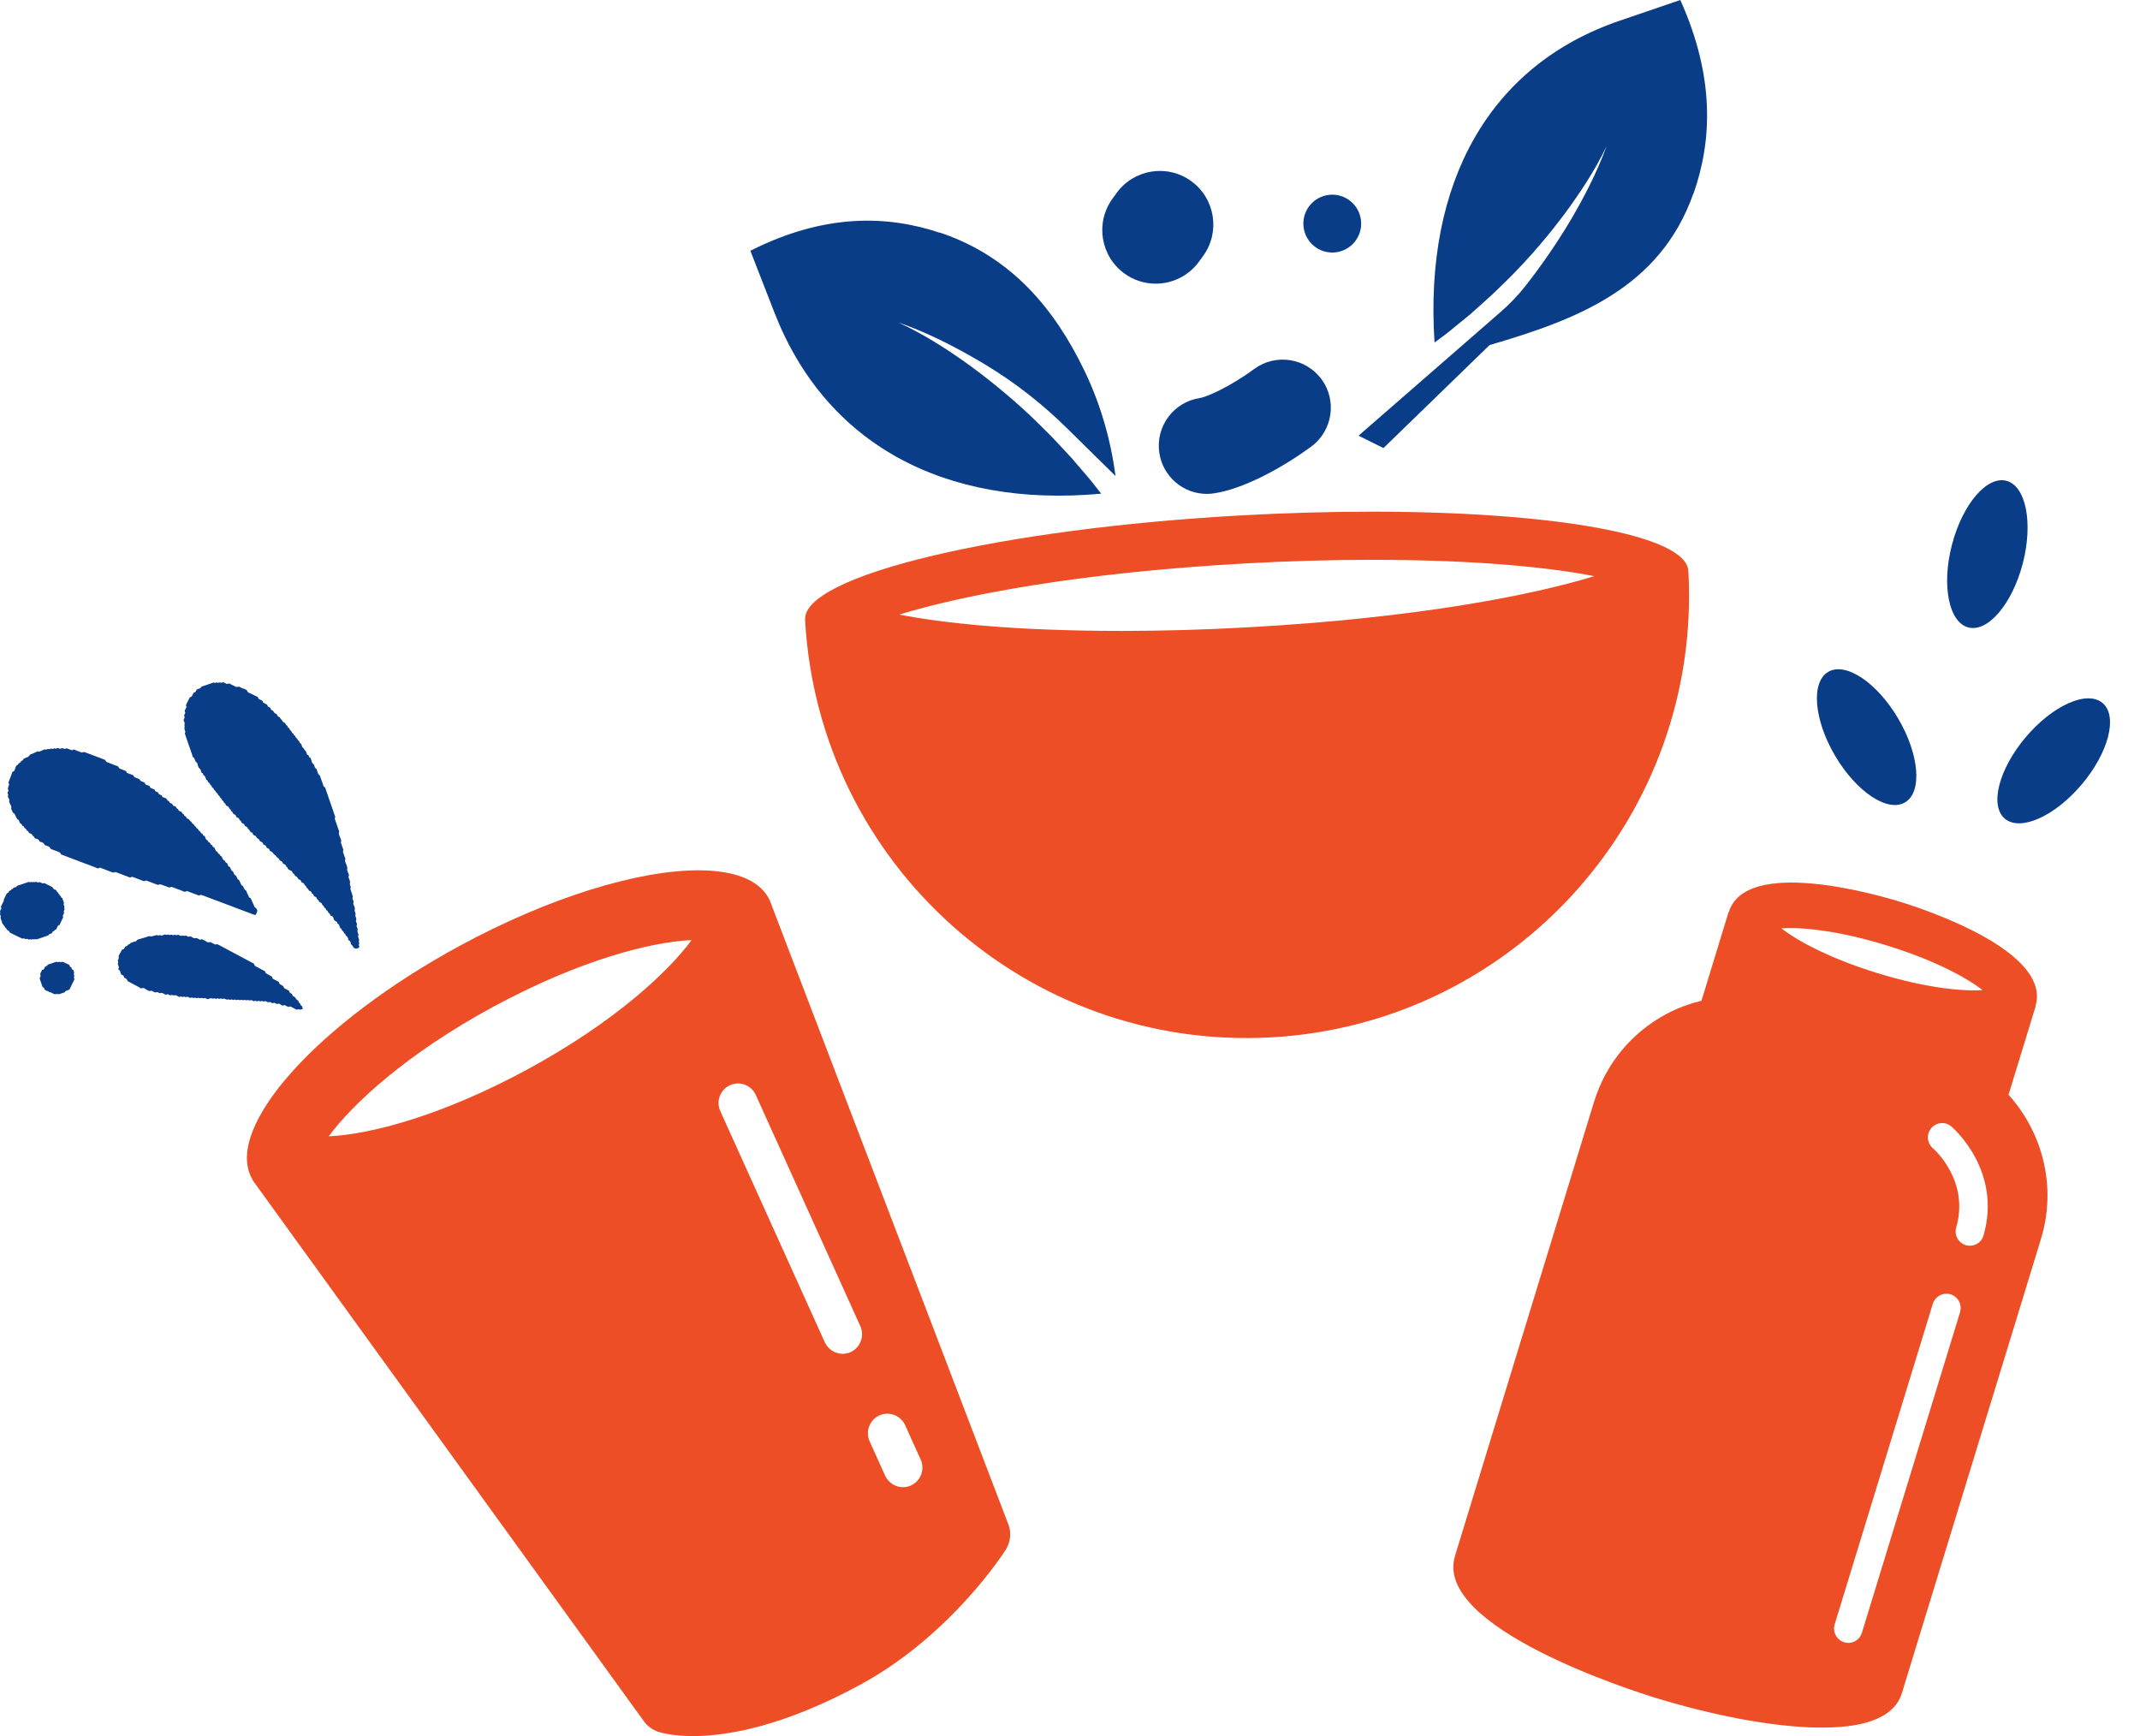 <svg width="143" height="116" viewBox="0 0 143 116" fill="none" xmlns="http://www.w3.org/2000/svg">
<g id="Group 62">
<path id="Vector" d="M112.82 38.153C112.688 35.74 103.776 34.19 91.65 34.19V37.407C98.903 37.407 103.643 37.939 106.532 38.499C102.316 39.798 94.525 41.303 83.43 41.915C80.548 42.078 77.703 42.159 74.975 42.159C67.722 42.159 62.975 41.628 60.093 41.067C64.309 39.768 72.108 38.263 83.195 37.651C86.077 37.489 88.922 37.407 91.65 37.407V34.19C88.915 34.19 86.01 34.272 83.018 34.434C66.72 35.334 53.635 38.462 53.797 41.414C54.697 57.727 68.644 70.225 84.942 69.318C101.24 68.418 113.727 54.458 112.82 38.145V38.153Z" fill="#EE4E25"/>
<path id="Vector_2" d="M62.82 15.56C59.267 14.365 55.065 14.269 50.141 16.756L51.741 20.866C55.146 29.631 63.063 33.954 73.582 32.988C73.228 32.523 72.867 32.066 72.484 31.63L71.607 30.605L70.693 29.623C70.391 29.291 70.081 28.974 69.757 28.664C69.439 28.354 69.123 28.03 68.798 27.727C67.493 26.51 66.115 25.373 64.67 24.326C63.218 23.285 61.7 22.319 60.041 21.552C61.81 22.164 63.439 22.983 65.009 23.876C65.304 24.046 65.599 24.215 65.886 24.392C67.862 25.587 69.683 27.019 71.327 28.642L74.541 31.807C74.224 29.38 73.538 27.004 72.477 24.798C70.479 20.637 67.582 17.147 62.82 15.546V15.56Z" fill="#0A3D88"/>
<path id="Vector_3" d="M80.644 33.003C79.074 33.003 77.703 31.852 77.467 30.251C77.209 28.494 78.425 26.857 80.18 26.598C80.607 26.532 82.155 25.875 83.814 24.651C85.244 23.603 87.256 23.913 88.31 25.344C89.357 26.775 89.047 28.79 87.617 29.845C85.834 31.151 83.187 32.663 81.116 32.966C80.954 32.988 80.799 33.003 80.644 33.003Z" fill="#0A3D88"/>
<path id="Vector_4" d="M77.224 18.955C76.501 18.955 75.764 18.733 75.138 18.276C73.538 17.118 73.177 14.882 74.334 13.281L74.607 12.905C75.764 11.304 77.998 10.942 79.597 12.1C81.197 13.259 81.558 15.494 80.401 17.095L80.128 17.472C79.428 18.438 78.337 18.955 77.231 18.955H77.224Z" fill="#0A3D88"/>
<path id="Vector_5" d="M113.159 12.949C114.412 9.407 114.597 5.143 112.282 0L108.22 1.387C99.567 4.346 95.151 12.145 95.859 22.887C96.316 22.555 96.78 22.216 97.208 21.847L98.232 21.013L99.213 20.135C99.544 19.847 99.861 19.545 100.171 19.242C100.481 18.933 100.805 18.637 101.107 18.32C102.331 17.066 103.473 15.73 104.527 14.321C105.574 12.905 106.562 11.421 107.351 9.776C106.709 11.532 105.869 13.148 104.962 14.697C104.041 16.239 103.031 17.708 101.94 19.102C101.94 19.102 101.94 19.102 101.933 19.11C101.431 19.751 100.864 20.334 100.252 20.866L90.78 29.114L92.446 29.941L99.537 23.057C105.39 21.352 110.926 19.242 113.152 12.941L113.159 12.949Z" fill="#0A3D88"/>
<path id="Vector_6" d="M89.025 16.874C90.092 16.874 90.957 16.009 90.957 14.941C90.957 13.873 90.092 13.008 89.025 13.008C87.959 13.008 87.094 13.873 87.094 14.941C87.094 16.009 87.959 16.874 89.025 16.874Z" fill="#0A3D88"/>
<g id="Group">
<path id="Vector_7" d="M5.301 57.557C5.648 57.69 5.994 57.823 6.34 57.948C6.436 57.985 6.54 58.074 6.657 57.985C6.672 57.97 6.716 57.985 6.746 58C6.879 58.051 7.019 58.103 7.151 58.155C7.24 58.192 7.336 58.221 7.424 58.258C7.513 58.295 7.601 58.339 7.697 58.273C7.712 58.258 7.756 58.28 7.785 58.295C8.073 58.406 8.36 58.509 8.64 58.62C8.692 58.642 8.736 58.634 8.773 58.605C8.803 58.583 8.832 58.583 8.862 58.597C9.105 58.686 9.341 58.775 9.584 58.87C9.636 58.893 9.68 58.87 9.717 58.848C9.746 58.826 9.776 58.834 9.805 58.848C10.041 58.944 10.284 59.033 10.527 59.121C10.542 59.121 10.564 59.144 10.572 59.136C10.682 59.055 10.785 59.114 10.889 59.151C10.992 59.195 11.102 59.232 11.206 59.269C11.279 59.298 11.353 59.328 11.427 59.269C11.449 59.247 11.486 59.269 11.515 59.276C11.707 59.35 11.906 59.431 12.105 59.498C12.216 59.535 12.326 59.645 12.466 59.549C12.488 59.535 12.525 59.549 12.555 59.564C12.643 59.594 12.739 59.63 12.827 59.667C12.931 59.704 13.041 59.748 13.144 59.785C13.233 59.822 13.321 59.867 13.41 59.793C13.454 59.807 13.498 59.815 13.542 59.83C14.626 60.236 15.71 60.649 16.793 61.054C16.867 61.084 16.941 61.114 17.022 61.136C17.044 61.136 17.088 61.121 17.103 61.106C17.14 61.032 17.162 60.959 17.191 60.885C17.213 60.833 17.14 60.693 17.073 60.649C17.058 60.641 17.036 60.641 17.029 60.634C16.992 60.56 16.963 60.486 16.926 60.413C16.889 60.324 16.845 60.236 16.808 60.147C16.778 60.073 16.764 59.992 16.66 59.977C16.616 59.889 16.579 59.807 16.535 59.719C16.498 59.645 16.469 59.571 16.439 59.498C16.307 59.446 16.285 59.306 16.233 59.203C16.145 59.188 16.115 59.114 16.085 59.04C16.056 58.966 16.019 58.893 15.982 58.819C15.953 58.767 15.872 58.767 15.85 58.693C15.835 58.634 15.798 58.575 15.776 58.516C15.629 58.472 15.629 58.325 15.562 58.221C15.429 58.192 15.429 58.051 15.378 57.963C15.348 57.911 15.267 57.911 15.245 57.845C15.23 57.786 15.194 57.727 15.164 57.668C15.083 57.646 15.039 57.579 15.017 57.505C14.95 57.491 14.906 57.454 14.884 57.388C14.862 57.328 14.825 57.277 14.796 57.218C14.7 57.21 14.707 57.085 14.641 57.063C14.537 57.033 14.552 56.886 14.442 56.878C14.405 56.812 14.361 56.738 14.338 56.664C14.316 56.605 14.257 56.613 14.228 56.583C14.198 56.554 14.184 56.502 14.162 56.458C14.044 56.458 14.066 56.303 13.963 56.281C13.889 56.259 13.903 56.141 13.808 56.118C13.764 56.111 13.756 56.045 13.734 56C13.697 55.934 13.69 55.845 13.587 55.831C13.565 55.786 13.542 55.742 13.52 55.705C13.454 55.691 13.417 55.646 13.388 55.587C13.358 55.521 13.255 55.513 13.24 55.417C13.225 55.358 13.122 55.373 13.115 55.292C13.107 55.218 13.004 55.218 12.989 55.167C12.967 55.049 12.798 55.041 12.798 54.916C12.761 54.886 12.709 54.886 12.687 54.842C12.636 54.746 12.636 54.754 12.562 54.717C12.496 54.687 12.488 54.694 12.437 54.591C12.407 54.532 12.319 54.547 12.304 54.473C12.297 54.429 12.26 54.392 12.216 54.377C12.193 54.37 12.171 54.333 12.164 54.311C12.142 54.259 12.112 54.23 12.061 54.222C11.972 54.208 11.921 54.148 11.899 54.067C11.817 54.038 11.773 53.979 11.751 53.905C11.707 53.89 11.663 53.868 11.618 53.853C11.582 53.846 11.567 53.824 11.552 53.794C11.501 53.698 11.501 53.706 11.419 53.676C11.353 53.654 11.353 53.654 11.294 53.551C11.265 53.507 11.206 53.507 11.184 53.47C11.147 53.396 11.11 53.337 11.021 53.315C10.933 53.293 10.83 53.27 10.808 53.152C10.763 53.13 10.726 53.108 10.682 53.093C10.631 53.079 10.601 53.049 10.586 52.997C10.572 52.946 10.527 52.924 10.483 52.916C10.417 52.894 10.365 52.872 10.343 52.798C10.343 52.783 10.336 52.761 10.321 52.754C10.203 52.688 10.034 52.702 9.989 52.518C9.93 52.496 9.871 52.466 9.805 52.452C9.739 52.437 9.694 52.392 9.68 52.326C9.672 52.297 9.643 52.282 9.606 52.267C9.532 52.237 9.459 52.208 9.385 52.178C9.333 52.009 9.164 52.023 9.046 51.957C9.016 51.942 8.979 51.935 8.972 51.913C8.913 51.751 8.744 51.758 8.626 51.699C8.581 51.677 8.537 51.662 8.493 51.647C8.478 51.647 8.463 51.625 8.463 51.618C8.441 51.5 8.331 51.492 8.25 51.455C8.161 51.419 8.058 51.396 7.984 51.345C7.925 51.308 7.925 51.205 7.83 51.182C7.748 51.168 7.682 51.131 7.601 51.101L7.372 51.013L7.144 50.924C7.144 50.924 7.114 50.917 7.1 50.909C7.092 50.902 7.085 50.88 7.078 50.865C7.056 50.828 7.048 50.784 6.989 50.762C6.554 50.599 6.119 50.437 5.684 50.267C5.618 50.245 5.566 50.245 5.508 50.275C5.493 50.282 5.478 50.29 5.463 50.282C5.36 50.245 5.257 50.201 5.146 50.164C5.043 50.135 4.947 50.039 4.837 50.127C4.829 50.135 4.807 50.135 4.793 50.127C4.734 50.105 4.675 50.083 4.608 50.061C4.52 50.024 4.431 49.972 4.343 50.046C4.299 50.031 4.247 50.024 4.21 50.009C4.159 49.987 4.114 49.995 4.077 50.017C4.026 50.046 3.989 50.024 3.945 50.017C3.901 50.002 3.856 49.965 3.812 49.995C3.753 50.031 3.694 50.039 3.635 50.002C3.628 50.002 3.606 50.009 3.591 50.017C3.532 50.061 3.473 50.031 3.414 50.024C3.355 50.024 3.311 50.083 3.237 50.053C3.171 50.024 3.127 50.098 3.06 50.09C3.031 50.09 2.994 50.068 2.972 50.076C2.898 50.105 2.824 50.142 2.751 50.172C2.677 50.201 2.611 50.253 2.529 50.201C2.456 50.231 2.382 50.267 2.308 50.297C2.235 50.327 2.161 50.378 2.087 50.393C1.962 50.415 1.955 50.563 1.837 50.592C1.748 50.614 1.66 50.666 1.571 50.71C1.542 50.791 1.483 50.836 1.409 50.858C1.394 50.954 1.313 50.968 1.247 51.013C1.225 51.028 1.225 51.087 1.21 51.094C1.099 51.123 1.063 51.205 1.033 51.3C1.011 51.359 0.989 51.419 0.967 51.485C0.945 51.551 0.849 51.537 0.827 51.596C0.738 51.817 0.657 52.046 0.569 52.274C0.554 52.326 0.606 52.363 0.606 52.407C0.598 52.481 0.569 52.562 0.539 52.636C0.517 52.688 0.524 52.732 0.547 52.769C0.569 52.798 0.569 52.828 0.554 52.857C0.51 52.946 0.488 53.034 0.554 53.123C0.488 53.226 0.554 53.307 0.606 53.389C0.65 53.477 0.583 53.573 0.642 53.661C0.694 53.735 0.723 53.839 0.768 53.92C0.701 54.06 0.819 54.156 0.849 54.274C0.871 54.348 0.959 54.333 0.981 54.392C1.004 54.451 1.033 54.51 1.063 54.569C1.092 54.628 1.122 54.68 1.151 54.739C1.291 54.768 1.276 54.916 1.335 54.997C1.343 55.012 1.357 55.019 1.372 55.026C1.468 55.041 1.446 55.167 1.527 55.189C1.564 55.196 1.586 55.211 1.601 55.248C1.623 55.314 1.66 55.358 1.726 55.373C1.748 55.417 1.77 55.462 1.792 55.499C1.866 55.513 1.903 55.558 1.918 55.624C1.918 55.639 1.932 55.654 1.947 55.661C2.006 55.691 2.072 55.698 2.117 55.742C2.161 55.779 2.161 55.853 2.235 55.875C2.294 55.897 2.279 55.993 2.345 56.015C2.404 56.037 2.463 56.067 2.522 56.081C2.574 56.096 2.603 56.133 2.618 56.178C2.625 56.214 2.647 56.236 2.677 56.244C2.751 56.273 2.839 56.288 2.898 56.332C2.957 56.377 2.957 56.473 3.053 56.495C3.112 56.502 3.171 56.539 3.237 56.561C3.296 56.583 3.296 56.583 3.37 56.687C3.392 56.716 3.407 56.731 3.436 56.746C3.591 56.797 3.738 56.856 3.886 56.915C3.96 56.945 4.041 56.967 4.055 57.056C4.055 57.07 4.07 57.085 4.085 57.092C4.114 57.107 4.144 57.114 4.173 57.129C4.564 57.277 4.955 57.424 5.345 57.572L5.301 57.557Z" fill="#0A3D88"/>
<path id="Vector_8" d="M16.262 46.025C16.1 45.951 16.034 45.9 15.96 45.885C15.894 45.87 15.82 45.937 15.739 45.885C15.673 45.841 15.599 45.811 15.525 45.774C15.466 45.745 15.407 45.722 15.356 45.686C15.304 45.656 15.26 45.678 15.223 45.693C15.186 45.708 15.164 45.708 15.135 45.693C15.083 45.663 15.017 45.641 14.965 45.605C14.935 45.582 14.906 45.582 14.877 45.605C14.818 45.641 14.759 45.605 14.7 45.605C14.641 45.605 14.589 45.649 14.523 45.612C14.456 45.575 14.375 45.671 14.302 45.612C14.287 45.597 14.243 45.612 14.213 45.627C13.97 45.708 13.727 45.796 13.483 45.877C13.417 45.9 13.424 45.988 13.351 46.003C13.292 46.01 13.225 46.04 13.166 46.062C13.144 46.077 13.122 46.106 13.115 46.136C13.085 46.187 13.071 46.254 12.997 46.269C12.982 46.269 12.96 46.269 12.953 46.283C12.857 46.379 12.871 46.571 12.687 46.593C12.599 46.763 12.51 46.933 12.429 47.11C12.407 47.161 12.488 47.22 12.444 47.287C12.407 47.338 12.392 47.405 12.355 47.456C12.319 47.508 12.355 47.552 12.37 47.589C12.385 47.619 12.378 47.648 12.363 47.678C12.319 47.744 12.282 47.818 12.333 47.899C12.348 47.929 12.333 47.958 12.319 47.988C12.274 48.054 12.252 48.128 12.297 48.209C12.319 48.253 12.348 48.305 12.341 48.342C12.326 48.423 12.311 48.489 12.348 48.563C12.304 48.637 12.319 48.711 12.348 48.785C12.348 48.799 12.355 48.814 12.363 48.829C12.37 48.843 12.378 48.858 12.378 48.873C12.378 48.888 12.392 48.903 12.385 48.917C12.385 48.932 12.37 48.947 12.363 48.962C12.363 48.976 12.348 48.991 12.348 49.006C12.348 49.021 12.355 49.035 12.363 49.05C12.518 49.508 12.672 49.965 12.835 50.415C12.864 50.496 12.857 50.614 12.975 50.644C13.012 50.732 13.041 50.821 13.078 50.909C13.233 50.961 13.188 51.123 13.255 51.227C13.255 51.315 13.351 51.345 13.387 51.404C13.424 51.47 13.439 51.551 13.469 51.633C13.469 51.647 13.498 51.655 13.513 51.655C13.55 51.662 13.564 51.684 13.572 51.721C13.572 51.751 13.587 51.802 13.609 51.81C13.704 51.839 13.712 51.92 13.741 51.994C13.764 52.053 13.771 52.112 13.845 52.142C13.889 52.164 13.881 52.223 13.911 52.26C13.933 52.297 13.992 52.311 14.007 52.348C14.036 52.407 14.051 52.466 14.125 52.488C14.139 52.533 14.162 52.577 14.176 52.621C14.272 52.643 14.287 52.724 14.316 52.798C14.383 52.82 14.412 52.872 14.434 52.931C14.449 52.99 14.545 52.99 14.552 53.064C14.552 53.138 14.633 53.152 14.67 53.197C14.67 53.322 14.84 53.337 14.832 53.47C14.913 53.499 14.95 53.566 14.965 53.647C15.031 53.669 15.076 53.713 15.083 53.779C15.083 53.816 15.112 53.831 15.149 53.846C15.252 53.868 15.297 53.949 15.334 54.045C15.407 54.067 15.422 54.126 15.444 54.185C15.459 54.222 15.533 54.237 15.54 54.274C15.562 54.362 15.614 54.407 15.695 54.436C15.746 54.451 15.768 54.495 15.776 54.539C15.776 54.576 15.798 54.599 15.828 54.613C15.923 54.65 15.997 54.694 16.012 54.805C16.078 54.827 16.122 54.871 16.13 54.938C16.13 54.975 16.159 54.99 16.189 55.004C16.262 55.034 16.336 55.063 16.351 55.159C16.351 55.174 16.366 55.189 16.373 55.196C16.432 55.24 16.535 55.24 16.55 55.336C16.565 55.41 16.653 55.417 16.668 55.469C16.697 55.558 16.741 55.602 16.823 55.632C16.852 55.639 16.882 55.668 16.889 55.691C16.904 55.786 16.97 55.823 17.051 55.845C17.088 55.86 17.103 55.875 17.117 55.904C17.169 56.008 17.169 56.008 17.235 56.037C17.302 56.074 17.309 56.074 17.353 56.17C17.368 56.2 17.383 56.222 17.42 56.236C17.493 56.266 17.567 56.295 17.582 56.391C17.582 56.421 17.611 56.443 17.648 56.45C17.729 56.48 17.788 56.524 17.803 56.613C17.803 56.627 17.818 56.642 17.832 56.65C17.862 56.664 17.892 56.687 17.921 56.694C18.017 56.716 17.995 56.827 18.061 56.871C18.113 56.908 18.179 56.915 18.216 56.967C18.297 57.092 18.297 57.085 18.371 57.129C18.385 57.137 18.4 57.144 18.415 57.151C18.422 57.159 18.43 57.181 18.437 57.188C18.476 57.257 18.516 57.301 18.555 57.321C18.621 57.358 18.629 57.358 18.673 57.454C18.688 57.483 18.702 57.505 18.739 57.52C18.813 57.55 18.887 57.579 18.901 57.675C18.901 57.69 18.916 57.705 18.924 57.712C18.975 57.742 19.049 57.764 19.086 57.808C19.122 57.852 19.122 57.926 19.189 57.956C19.233 57.978 19.226 58.044 19.255 58.074C19.299 58.118 19.358 58.147 19.417 58.17C19.506 58.199 19.535 58.258 19.565 58.339C19.579 58.376 19.646 58.376 19.668 58.428C19.712 58.531 19.72 58.531 19.786 58.561C19.852 58.597 19.86 58.597 19.904 58.693C19.919 58.723 19.933 58.745 19.97 58.76C20.044 58.789 20.118 58.819 20.132 58.915C20.132 58.929 20.147 58.944 20.154 58.952C20.236 58.996 20.339 59.011 20.354 59.136C20.413 59.188 20.479 59.225 20.486 59.313C20.552 59.357 20.604 59.409 20.626 59.49C20.626 59.512 20.678 59.52 20.707 59.535C20.737 59.549 20.774 59.557 20.788 59.579C20.818 59.616 20.818 59.675 20.847 59.704C20.877 59.741 20.936 59.734 20.951 59.793C20.958 59.837 20.973 59.889 21.024 59.903C21.054 59.911 21.083 59.933 21.113 59.948C21.142 59.962 21.164 59.985 21.164 60.022C21.179 60.125 21.312 60.139 21.319 60.243C21.319 60.265 21.363 60.28 21.386 60.294C21.415 60.309 21.445 60.324 21.474 60.339C21.533 60.376 21.503 60.464 21.57 60.494C21.643 60.523 21.636 60.597 21.673 60.641C21.717 60.685 21.776 60.708 21.791 60.774C21.791 60.789 21.798 60.818 21.806 60.818C21.901 60.84 21.909 60.929 21.946 60.995C22.019 61.017 22.049 61.069 22.064 61.136C22.064 61.165 22.093 61.187 22.13 61.195C22.241 61.217 22.277 61.305 22.299 61.401C22.314 61.49 22.373 61.534 22.454 61.563C22.484 61.571 22.513 61.6 22.521 61.623C22.543 61.689 22.565 61.741 22.639 61.763C22.653 61.807 22.675 61.851 22.69 61.895C22.705 61.94 22.727 61.984 22.742 62.028C22.838 62.043 22.838 62.146 22.882 62.205C22.978 62.22 22.956 62.346 23.022 62.375C23.088 62.412 23.088 62.478 23.125 62.523C23.184 62.574 23.236 62.626 23.258 62.707C23.273 62.781 23.295 62.87 23.39 62.884C23.405 62.928 23.435 62.973 23.435 63.024C23.435 63.15 23.604 63.172 23.604 63.297C23.663 63.364 23.781 63.408 23.855 63.379C23.884 63.371 23.914 63.356 23.943 63.349C23.98 63.334 24.032 63.261 24.01 63.238C23.929 63.135 24.054 63.017 23.973 62.921C23.98 62.877 24.002 62.833 23.995 62.788C23.98 62.685 23.884 62.589 23.958 62.471C23.936 62.353 23.84 62.242 23.907 62.109C23.884 62.05 23.87 61.984 23.84 61.925C23.803 61.859 23.862 61.807 23.855 61.748C23.833 61.645 23.737 61.549 23.818 61.431C23.789 61.342 23.767 61.246 23.737 61.158C23.803 61.062 23.722 60.981 23.707 60.885C23.707 60.87 23.685 60.848 23.693 60.84C23.752 60.693 23.671 60.56 23.619 60.435C23.582 60.339 23.663 60.258 23.604 60.162C23.567 60.103 23.523 60.022 23.575 59.94C23.575 59.933 23.582 59.911 23.575 59.896C23.553 59.837 23.531 59.778 23.516 59.712C23.479 59.608 23.45 59.498 23.413 59.394C23.486 59.276 23.383 59.188 23.376 59.077C23.376 59.003 23.413 58.929 23.376 58.856C23.339 58.782 23.331 58.701 23.295 58.627C23.258 58.561 23.354 58.516 23.309 58.45C23.287 58.413 23.28 58.361 23.258 58.317C23.236 58.258 23.214 58.199 23.192 58.133C23.258 57.911 23.103 57.742 23.059 57.542C23.044 57.469 23.11 57.395 23.059 57.314C23.022 57.262 23.015 57.196 22.992 57.137C22.963 57.063 22.941 56.982 22.911 56.908C22.992 56.79 22.904 56.694 22.875 56.591C22.852 56.495 22.816 56.406 22.779 56.318C22.845 56.111 22.698 55.956 22.661 55.772C22.602 55.683 22.698 55.595 22.646 55.499C22.602 55.417 22.58 55.322 22.55 55.226C22.521 55.152 22.499 55.071 22.469 54.997C22.44 54.908 22.403 54.812 22.373 54.724C22.373 54.709 22.373 54.694 22.373 54.68C22.373 54.65 22.395 54.621 22.403 54.591C22.403 54.576 22.395 54.562 22.388 54.547C22.182 53.942 21.968 53.33 21.761 52.724C21.761 52.71 21.747 52.695 21.747 52.68C21.747 52.592 21.629 52.592 21.607 52.503C21.592 52.422 21.555 52.348 21.533 52.274C21.503 52.201 21.481 52.119 21.452 52.046C21.422 51.972 21.4 51.891 21.371 51.817C21.209 51.714 21.216 51.514 21.142 51.367C21.01 51.323 21.032 51.19 20.973 51.094C20.936 51.028 20.847 51.005 20.84 50.917C20.833 50.858 20.796 50.799 20.781 50.732C20.766 50.666 20.737 50.614 20.663 50.599C20.648 50.555 20.634 50.511 20.611 50.467C20.611 50.452 20.582 50.452 20.567 50.445C20.552 50.445 20.53 50.43 20.523 50.422C20.508 50.393 20.501 50.363 20.486 50.334C20.457 50.267 20.457 50.186 20.376 50.135C20.331 50.105 20.324 50.017 20.272 49.987C20.206 49.95 20.191 49.891 20.169 49.832C20.14 49.758 20.132 49.67 20.037 49.648C20.022 49.603 20 49.559 19.985 49.515C19.919 49.493 19.889 49.449 19.867 49.382C19.845 49.316 19.742 49.294 19.734 49.205C19.727 49.146 19.624 49.146 19.616 49.072C19.616 48.998 19.506 48.991 19.506 48.939C19.491 48.821 19.329 48.799 19.336 48.666C19.277 48.644 19.226 48.607 19.218 48.534C19.211 48.475 19.145 48.482 19.115 48.445C19.086 48.408 19.078 48.357 19.056 48.32C19.056 48.305 19.027 48.305 19.012 48.297C18.938 48.268 18.887 48.224 18.85 48.143C18.828 48.076 18.724 48.054 18.724 47.958C18.688 47.936 18.651 47.907 18.607 47.884C18.555 47.862 18.533 47.833 18.518 47.781C18.511 47.722 18.466 47.707 18.422 47.685C18.385 47.663 18.334 47.656 18.312 47.604C18.245 47.486 18.245 47.486 18.201 47.471C18.135 47.449 18.09 47.412 18.083 47.338C18.083 47.301 18.054 47.287 18.024 47.272C17.95 47.242 17.877 47.213 17.862 47.117C17.862 47.08 17.832 47.073 17.796 47.058C17.722 47.029 17.656 46.984 17.582 46.947C17.575 46.829 17.486 46.792 17.39 46.755C17.309 46.726 17.258 46.682 17.235 46.593C17.235 46.571 17.191 46.556 17.162 46.541C17.058 46.49 16.955 46.453 16.86 46.394C16.727 46.313 16.543 46.313 16.498 46.121C16.402 46.069 16.299 46.018 16.292 46.01L16.262 46.025Z" fill="#0A3D88"/>
<path id="Vector_9" d="M20.235 67.407C20.213 67.341 20.199 67.282 20.177 67.222C20.088 67.193 20.066 67.119 20.051 67.038C19.985 67.016 19.948 66.972 19.941 66.898C19.941 66.861 19.911 66.846 19.882 66.832C19.815 66.795 19.815 66.795 19.734 66.669C19.727 66.654 19.72 66.64 19.712 66.632C19.631 66.588 19.528 66.558 19.528 66.44C19.491 66.411 19.454 66.381 19.41 66.359C19.366 66.337 19.336 66.3 19.329 66.256C19.329 66.241 19.329 66.227 19.314 66.212C19.307 66.197 19.292 66.19 19.277 66.182C19.159 66.094 18.96 66.086 18.931 65.894C18.864 65.858 18.791 65.813 18.724 65.776C18.695 65.762 18.673 65.747 18.665 65.71C18.651 65.666 18.651 65.621 18.599 65.592C18.496 65.548 18.4 65.481 18.297 65.437C18.23 65.407 18.194 65.371 18.186 65.297C18.186 65.282 18.179 65.26 18.164 65.253C18.068 65.201 17.965 65.142 17.869 65.09C17.796 65.053 17.729 65.016 17.715 64.928C17.715 64.906 17.678 64.884 17.648 64.869C17.523 64.802 17.39 64.736 17.265 64.662C17.162 64.596 17.014 64.588 16.985 64.426C16.985 64.404 16.941 64.382 16.918 64.367C16.137 63.954 15.363 63.533 14.582 63.12C14.537 63.098 14.493 63.083 14.449 63.105C14.434 63.105 14.412 63.12 14.405 63.12C14.302 63.076 14.198 63.032 14.11 62.973C14.021 62.914 13.933 63.017 13.837 62.943C13.749 62.877 13.638 62.84 13.542 62.781C13.491 62.751 13.454 62.766 13.41 62.781C13.395 62.781 13.373 62.796 13.365 62.796C13.306 62.766 13.255 62.737 13.196 62.707C13.137 62.678 13.13 62.67 13.019 62.692C12.96 62.707 12.931 62.67 12.886 62.655C12.805 62.618 12.731 62.53 12.621 62.596C12.606 62.596 12.591 62.596 12.577 62.596C12.503 62.574 12.451 62.486 12.363 62.53C12.296 62.559 12.238 62.501 12.186 62.515C12.105 62.545 12.031 62.537 11.965 62.486C11.921 62.456 11.876 62.456 11.832 62.486C11.78 62.508 11.744 62.471 11.699 62.464C11.655 62.464 11.611 62.486 11.559 62.493C11.486 62.427 11.412 62.478 11.338 62.478C11.294 62.478 11.257 62.419 11.206 62.456C11.132 62.508 11.058 62.412 10.984 62.456C10.925 62.486 10.859 62.493 10.8 62.515C10.785 62.515 10.763 62.515 10.756 62.508C10.682 62.441 10.608 62.545 10.535 62.501C10.52 62.493 10.505 62.478 10.491 62.478C10.417 62.493 10.336 62.523 10.262 62.537C10.203 62.552 10.137 62.567 10.078 62.582C10.004 62.523 9.923 62.567 9.857 62.589C9.643 62.655 9.429 62.729 9.208 62.781C9.134 62.803 9.142 62.892 9.075 62.899C9.009 62.906 8.95 62.936 8.891 62.951C8.832 62.973 8.773 62.995 8.714 63.017C8.692 63.113 8.574 63.083 8.537 63.15C8.508 63.194 8.478 63.224 8.427 63.231C8.368 63.238 8.353 63.283 8.331 63.327C8.301 63.386 8.272 63.438 8.198 63.445C8.183 63.445 8.161 63.445 8.154 63.46C8.073 63.6 7.999 63.74 7.925 63.88C7.925 63.888 7.933 63.91 7.933 63.925C7.942 63.998 7.935 64.057 7.911 64.102C7.911 64.102 7.866 64.168 7.874 64.183C7.903 64.264 7.911 64.33 7.874 64.404C7.896 64.463 7.903 64.529 7.933 64.588C7.97 64.655 7.903 64.707 7.911 64.766C7.911 64.78 7.918 64.802 7.933 64.802C8.028 64.832 8.036 64.921 8.051 64.994C8.073 65.083 8.11 65.142 8.198 65.164C8.294 65.194 8.264 65.304 8.331 65.349C8.382 65.385 8.456 65.385 8.478 65.452C8.5 65.518 8.522 65.57 8.589 65.592C8.633 65.607 8.677 65.636 8.714 65.658C8.928 65.769 9.142 65.887 9.348 65.998C9.436 66.116 9.554 65.954 9.658 66.049C9.739 66.123 9.857 66.153 9.952 66.212C10.004 66.241 10.041 66.212 10.085 66.204C10.115 66.197 10.144 66.204 10.174 66.219C10.21 66.249 10.262 66.263 10.299 66.285C10.358 66.33 10.417 66.322 10.476 66.293C10.491 66.293 10.505 66.293 10.52 66.293C10.601 66.33 10.682 66.404 10.785 66.344C10.807 66.337 10.844 66.359 10.874 66.367C10.97 66.411 11.058 66.507 11.183 66.433C11.191 66.433 11.213 66.433 11.228 66.44C11.309 66.492 11.39 66.529 11.493 66.485C11.523 66.47 11.567 66.529 11.626 66.514C11.729 66.492 11.736 66.492 11.803 66.529C11.862 66.558 11.913 66.588 11.972 66.618C11.98 66.618 12.002 66.618 12.016 66.603C12.083 66.566 12.134 66.603 12.193 66.618C12.252 66.625 12.311 66.566 12.37 66.618C12.392 66.64 12.429 66.632 12.459 66.618C12.503 66.595 12.547 66.603 12.591 66.632C12.658 66.684 12.731 66.677 12.812 66.662C12.864 66.647 12.923 66.713 12.989 66.677C13.041 66.647 13.078 66.691 13.122 66.699C13.166 66.699 13.211 66.677 13.262 66.669C13.336 66.736 13.41 66.691 13.483 66.677C13.542 66.721 13.601 66.713 13.66 66.691C13.682 66.684 13.719 66.691 13.749 66.713C13.822 66.758 13.889 66.78 13.97 66.743C14.014 66.721 14.066 66.691 14.11 66.706C14.191 66.728 14.257 66.743 14.331 66.706C14.405 66.758 14.479 66.743 14.552 66.706C14.611 66.75 14.663 66.758 14.729 66.721C14.781 66.699 14.825 66.765 14.862 66.75C14.965 66.699 15.046 66.75 15.127 66.787C15.149 66.802 15.186 66.787 15.216 66.787C15.245 66.787 15.282 66.772 15.304 66.787C15.348 66.809 15.393 66.817 15.437 66.795C15.466 66.78 15.503 66.772 15.525 66.795C15.555 66.817 15.584 66.824 15.614 66.817C15.673 66.787 15.732 66.78 15.791 66.832C15.835 66.817 15.879 66.809 15.931 66.795C15.99 66.839 16.041 66.832 16.108 66.817C16.181 66.795 16.248 66.868 16.329 66.817C16.38 66.787 16.439 66.876 16.506 66.832C16.572 66.787 16.631 66.868 16.683 66.846C16.771 66.817 16.837 66.832 16.904 66.876C16.933 66.898 16.963 66.905 16.992 66.898C17.051 66.868 17.11 66.868 17.169 66.913C17.213 66.898 17.258 66.891 17.309 66.876C17.368 66.92 17.42 66.92 17.486 66.891C17.538 66.868 17.582 66.935 17.619 66.92C17.722 66.868 17.803 66.92 17.884 66.964C17.906 66.979 17.943 66.964 17.973 66.964C18.002 66.964 18.032 66.95 18.061 66.964C18.09 66.964 18.12 66.986 18.142 67.009C18.216 67.075 18.29 66.986 18.363 67.016C18.422 67.038 18.466 67.105 18.533 67.082C18.599 67.06 18.651 67.053 18.71 67.097C18.747 67.127 18.798 67.141 18.835 67.171C18.887 67.208 18.923 67.186 18.968 67.171C19.005 67.156 19.027 67.163 19.056 67.178C19.122 67.222 19.196 67.252 19.27 67.289C19.366 67.23 19.454 67.267 19.535 67.318C19.602 67.363 19.683 67.392 19.749 67.436C19.808 67.473 19.867 67.466 19.926 67.444C19.985 67.422 20.037 67.496 20.103 67.459C20.14 67.436 20.191 67.429 20.235 67.414V67.407Z" fill="#0A3D88"/>
<path id="Vector_10" d="M0.274 60.147C0.207 60.28 0.148 60.405 0.082 60.538C0.06 60.582 0.053 60.627 0.082 60.671C0.104 60.722 0.06 60.759 0.038 60.804C0.008 60.855 -0.014 60.907 0.016 60.973C0.038 61.018 -0.021 61.054 0.008 61.106C0.023 61.136 0.031 61.18 0.045 61.209C0.075 61.261 0.023 61.298 0.038 61.342C0.06 61.401 0.075 61.453 0.097 61.512C0.112 61.556 0.126 61.6 0.141 61.652C0.163 61.711 0.171 61.77 0.237 61.785C0.252 61.822 0.266 61.851 0.274 61.888C0.325 61.903 0.348 61.94 0.362 61.992C0.37 62.028 0.429 62.028 0.436 62.058C0.451 62.147 0.517 62.169 0.583 62.198C0.598 62.206 0.606 62.235 0.62 62.257C0.635 62.279 0.642 62.301 0.657 62.316C0.93 62.449 1.195 62.582 1.468 62.715C1.483 62.722 1.512 62.715 1.534 62.707C1.571 62.692 1.601 62.707 1.638 62.722C1.667 62.737 1.696 62.766 1.733 62.752C1.8 62.715 1.851 62.744 1.903 62.774C1.925 62.788 1.947 62.796 1.969 62.781C2.013 62.752 2.058 62.766 2.102 62.781C2.131 62.788 2.168 62.766 2.205 62.752C2.264 62.81 2.338 62.722 2.404 62.766C2.426 62.781 2.448 62.766 2.47 62.766C2.706 62.685 2.95 62.596 3.186 62.515C3.259 62.515 3.259 62.427 3.318 62.412C3.362 62.405 3.414 62.383 3.451 62.368C3.466 62.36 3.48 62.331 3.488 62.316C3.51 62.25 3.554 62.22 3.613 62.206C3.643 62.198 3.643 62.147 3.679 62.132C3.709 62.117 3.746 62.117 3.768 62.08C3.827 61.984 3.827 61.837 3.974 61.814L4.225 61.291C4.166 61.202 4.218 61.128 4.262 61.062C4.291 61.018 4.291 60.973 4.262 60.929C4.262 60.922 4.262 60.907 4.262 60.892C4.276 60.848 4.306 60.804 4.313 60.759C4.313 60.73 4.299 60.693 4.291 60.656C4.291 60.634 4.313 60.612 4.306 60.59C4.299 60.523 4.232 60.457 4.262 60.383C4.291 60.317 4.247 60.265 4.232 60.213C4.21 60.147 4.188 60.073 4.159 60.007C4.159 59.999 4.144 59.992 4.129 59.992C4.07 59.977 4.085 59.911 4.055 59.874C4.033 59.852 3.982 59.852 3.982 59.808C3.982 59.756 3.937 59.726 3.893 59.704C3.886 59.645 3.849 59.601 3.79 59.572C3.783 59.505 3.738 59.468 3.679 59.446C3.635 59.431 3.569 59.416 3.561 59.372C3.539 59.284 3.473 59.269 3.414 59.232C3.348 59.203 3.289 59.158 3.215 59.136C3.097 59.099 3.001 58.967 2.854 59.033C2.802 59.011 2.743 58.989 2.692 58.959C2.67 58.944 2.647 58.937 2.625 58.952C2.581 58.974 2.537 58.974 2.493 58.952C2.448 58.922 2.404 58.915 2.36 58.944C2.323 58.967 2.286 58.915 2.264 58.93C2.205 58.952 2.154 58.959 2.095 58.93C2.05 58.944 2.006 58.967 1.962 58.937C1.947 58.93 1.918 58.937 1.896 58.937C1.652 59.018 1.416 59.107 1.173 59.18C1.107 59.203 1.107 59.276 1.04 59.284C0.996 59.291 0.952 59.313 0.9 59.328C0.893 59.328 0.878 59.343 0.878 59.35C0.864 59.424 0.768 59.394 0.746 59.453C0.731 59.498 0.701 59.505 0.664 59.512C0.635 59.512 0.628 59.535 0.613 59.557C0.576 59.638 0.576 59.638 0.495 59.675C0.473 59.69 0.458 59.697 0.443 59.719C0.377 59.859 0.303 59.999 0.237 60.14L0.274 60.147Z" fill="#0A3D88"/>
<path id="Vector_11" d="M3.348 66.293C3.436 66.337 3.525 66.374 3.606 66.418C3.672 66.455 3.724 66.418 3.783 66.418C3.856 66.418 3.93 66.448 4.004 66.418C4.107 66.374 4.218 66.345 4.321 66.308C4.372 66.19 4.49 66.182 4.593 66.145C4.63 66.131 4.645 66.123 4.66 66.086C4.756 65.887 4.851 65.68 4.955 65.481C4.969 65.452 4.984 65.422 4.962 65.393C4.925 65.334 4.94 65.275 4.962 65.216C4.977 65.179 4.94 65.127 4.925 65.083C4.999 64.987 4.918 64.906 4.896 64.817C4.807 64.795 4.785 64.714 4.763 64.64C4.697 64.618 4.66 64.574 4.645 64.507C4.645 64.493 4.638 64.471 4.623 64.471C4.483 64.404 4.335 64.33 4.188 64.264C4.181 64.264 4.159 64.264 4.144 64.279C4.085 64.316 4.026 64.279 3.967 64.271C3.923 64.271 3.878 64.293 3.834 64.293C3.805 64.293 3.775 64.264 3.746 64.271C3.561 64.33 3.385 64.397 3.2 64.456C3.163 64.529 3.104 64.574 3.023 64.596C3.001 64.596 2.987 64.648 2.979 64.677C2.957 64.736 2.92 64.788 2.854 64.802C2.839 64.802 2.817 64.802 2.81 64.817C2.765 64.906 2.721 64.987 2.684 65.076C2.684 65.083 2.692 65.105 2.699 65.12C2.721 65.223 2.721 65.216 2.684 65.297C2.662 65.341 2.64 65.371 2.662 65.43C2.721 65.592 2.78 65.762 2.839 65.931C2.846 65.961 2.876 65.976 2.905 65.99C2.979 66.027 2.95 66.138 3.045 66.168C3.149 66.204 3.245 66.263 3.348 66.315V66.293Z" fill="#0A3D88"/>
<path id="Vector_12" d="M67.368 101.826L51.527 60.398C51.512 60.361 51.498 60.324 51.483 60.287L51.424 60.132H51.416C51.416 60.132 51.387 60.058 51.365 60.022C50.687 58.76 48.999 58.155 46.662 58.155C42.667 58.155 36.77 59.926 30.747 63.187C21.209 68.352 14.98 75.317 16.823 78.733C16.845 78.769 16.874 78.799 16.896 78.836L16.874 78.851L43.028 115.019C43.264 115.343 43.603 115.594 43.986 115.719C44.17 115.778 44.952 116.007 46.308 116.007C48.505 116.007 52.235 115.417 57.454 112.591C63.506 109.315 67.059 103.789 67.206 103.553C67.53 103.036 67.597 102.402 67.376 101.834L67.368 101.826ZM35.222 71.472C29.465 74.586 24.695 75.811 21.968 75.929C23.494 73.841 27.113 70.439 32.959 67.274C38.716 64.161 43.485 62.936 46.212 62.818C44.687 64.906 41.067 68.307 35.222 71.472ZM56.849 90.346C56.672 90.427 56.488 90.464 56.311 90.464C55.817 90.464 55.338 90.176 55.117 89.697L48.129 74.239C47.834 73.583 48.129 72.808 48.778 72.513C49.434 72.218 50.208 72.513 50.502 73.162L57.491 88.619C57.785 89.276 57.491 90.051 56.842 90.346H56.849ZM60.881 99.259C60.705 99.34 60.52 99.377 60.343 99.377C59.849 99.377 59.37 99.089 59.149 98.609L58.11 96.307C57.815 95.651 58.11 94.876 58.758 94.581C59.414 94.286 60.188 94.581 60.483 95.23L61.523 97.532C61.818 98.189 61.523 98.964 60.874 99.259H60.881Z" fill="#EE4E25"/>
</g>
<path id="Vector_13" d="M134.212 73.162L136.025 67.245H136.011C137.131 63.578 128.654 60.774 126.944 60.25C125.234 59.727 116.639 57.292 115.518 60.959H115.503L113.697 66.869C112.901 67.068 112.127 67.348 111.383 67.739C109.024 68.993 107.292 71.089 106.51 73.649L97.222 103.981C97.222 103.981 97.222 103.988 97.222 103.996C95.8 108.755 109.135 112.997 110.66 113.462C114.405 114.606 118.054 115.306 120.944 115.425C121.231 115.439 121.511 115.439 121.776 115.439C124.836 115.439 126.627 114.665 127.091 113.13L136.379 82.798C137.448 79.308 136.497 75.686 134.219 73.155L134.212 73.162ZM119.042 62.036C120.317 61.94 122.794 62.161 126.045 63.165C129.303 64.161 131.477 65.371 132.48 66.16C131.205 66.249 128.728 66.035 125.477 65.031C122.219 64.035 120.044 62.825 119.042 62.036ZM130.976 87.683L124.415 109.109C124.29 109.522 123.914 109.78 123.509 109.78C123.42 109.78 123.324 109.765 123.229 109.736C122.727 109.581 122.447 109.05 122.595 108.548L129.155 87.122C129.31 86.62 129.841 86.34 130.342 86.487C130.843 86.642 131.123 87.173 130.976 87.675V87.683ZM132.546 82.555C132.428 82.975 132.045 83.241 131.632 83.241C131.544 83.241 131.455 83.226 131.367 83.204C130.865 83.056 130.571 82.532 130.718 82.023C131.617 78.902 129.258 76.807 129.155 76.719C128.757 76.372 128.713 75.774 129.059 75.376C129.399 74.977 129.996 74.933 130.394 75.272C130.534 75.39 133.784 78.231 132.546 82.547V82.555Z" fill="#EE4E25"/>
<path id="Vector_14" d="M127.299 53.617C128.464 52.93 128.258 50.421 126.841 48.013C125.423 45.604 123.329 44.209 122.165 44.895C121 45.582 121.206 48.092 122.624 50.5C124.042 52.908 126.135 54.304 127.299 53.617Z" fill="#0A3D88"/>
<path id="Vector_15" d="M135.169 37.642C135.87 34.936 135.377 32.467 134.069 32.127C132.76 31.788 131.132 33.706 130.431 36.413C129.73 39.118 130.223 41.587 131.531 41.927C132.84 42.266 134.468 40.347 135.169 37.642Z" fill="#0A3D88"/>
<path id="Vector_16" d="M139.102 52.423C140.906 50.289 141.533 47.851 140.501 46.977C139.47 46.103 137.171 47.124 135.366 49.257C133.562 51.391 132.935 53.829 133.967 54.703C134.998 55.577 137.297 54.556 139.102 52.423Z" fill="#0A3D88"/>
</g>
</svg>
